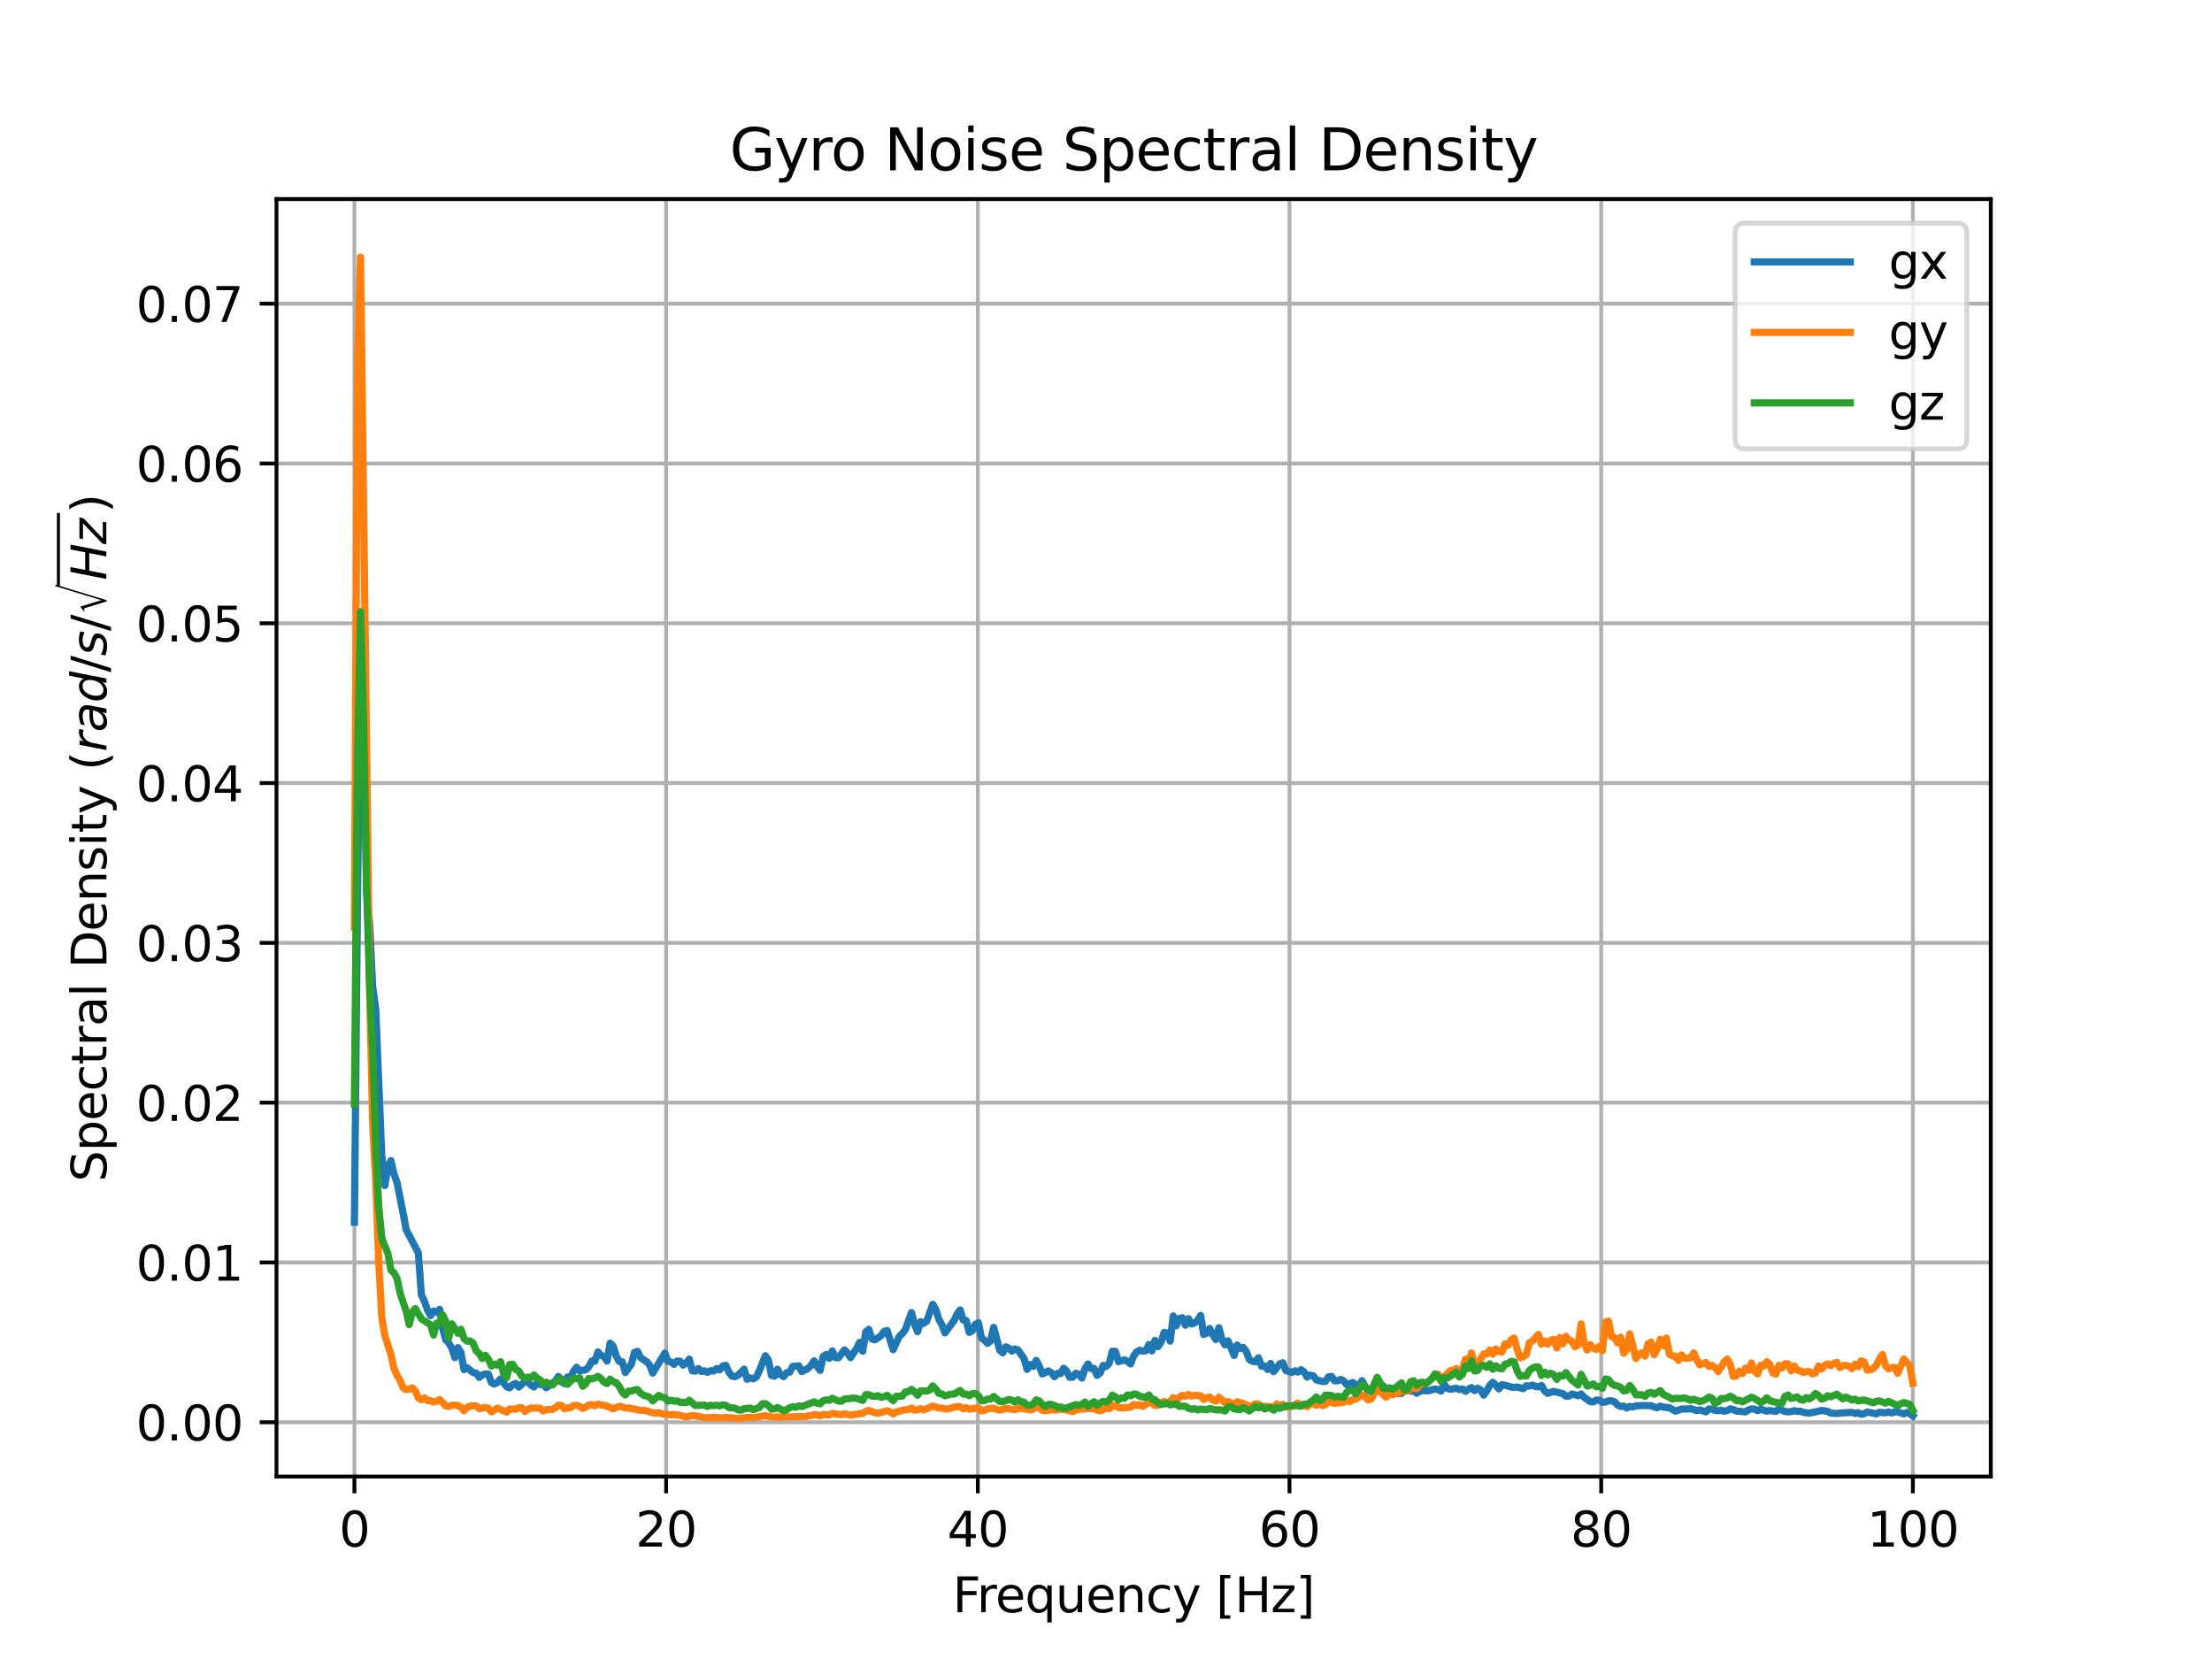 <?xml version="1.0" encoding="utf-8" standalone="no"?>
<!DOCTYPE svg PUBLIC "-//W3C//DTD SVG 1.1//EN"
  "http://www.w3.org/Graphics/SVG/1.1/DTD/svg11.dtd">
<svg xmlns:xlink="http://www.w3.org/1999/xlink" width="460.8pt" height="345.6pt" viewBox="0 0 460.8 345.6" xmlns="http://www.w3.org/2000/svg" version="1.1">
 <defs>
  <style type="text/css">*{stroke-linejoin: round; stroke-linecap: butt}</style>
 </defs>
 <g id="figure_1">
  <g id="patch_1">
   <path d="M 0 345.6 
L 460.8 345.6 
L 460.8 0 
L 0 0 
z
" style="fill: #ffffff"/>
  </g>
  <g id="axes_1">
   <g id="patch_2">
    <path d="M 57.6 307.584 
L 414.72 307.584 
L 414.72 41.472 
L 57.6 41.472 
z
" style="fill: #ffffff"/>
   </g>
   <g id="matplotlib.axis_1">
    <g id="xtick_1">
     <g id="line2d_1">
      <path d="M 73.833 307.584 
L 73.833 41.472 
" clip-path="url(#p8d19e056aa)" style="fill: none; stroke: #b0b0b0; stroke-width: 0.8; stroke-linecap: square"/>
     </g>
     <g id="line2d_2">
      <defs>
       <path id="mdc029cf7cd" d="M 0 0 
L 0 3.5 
" style="stroke: #000000; stroke-width: 0.8"/>
      </defs>
      <g>
       <use xlink:href="#mdc029cf7cd" x="73.833" y="307.584" style="stroke: #000000; stroke-width: 0.8"/>
      </g>
     </g>
     <g id="text_1">
      <!-- 0 -->
      <g transform="translate(70.651 322.182) scale(0.1 -0.1)">
       <defs>
        <path id="DejaVuSans-30" d="M 2034 4250 
Q 1547 4250 1301 3770 
Q 1056 3291 1056 2328 
Q 1056 1369 1301 889 
Q 1547 409 2034 409 
Q 2525 409 2770 889 
Q 3016 1369 3016 2328 
Q 3016 3291 2770 3770 
Q 2525 4250 2034 4250 
z
M 2034 4750 
Q 2819 4750 3233 4129 
Q 3647 3509 3647 2328 
Q 3647 1150 3233 529 
Q 2819 -91 2034 -91 
Q 1250 -91 836 529 
Q 422 1150 422 2328 
Q 422 3509 836 4129 
Q 1250 4750 2034 4750 
z
" transform="scale(0.016)"/>
       </defs>
       <use xlink:href="#DejaVuSans-30"/>
      </g>
     </g>
    </g>
    <g id="xtick_2">
     <g id="line2d_3">
      <path d="M 138.764 307.584 
L 138.764 41.472 
" clip-path="url(#p8d19e056aa)" style="fill: none; stroke: #b0b0b0; stroke-width: 0.8; stroke-linecap: square"/>
     </g>
     <g id="line2d_4">
      <g>
       <use xlink:href="#mdc029cf7cd" x="138.764" y="307.584" style="stroke: #000000; stroke-width: 0.8"/>
      </g>
     </g>
     <g id="text_2">
      <!-- 20 -->
      <g transform="translate(132.401 322.182) scale(0.1 -0.1)">
       <defs>
        <path id="DejaVuSans-32" d="M 1228 531 
L 3431 531 
L 3431 0 
L 469 0 
L 469 531 
Q 828 903 1448 1529 
Q 2069 2156 2228 2338 
Q 2531 2678 2651 2914 
Q 2772 3150 2772 3378 
Q 2772 3750 2511 3984 
Q 2250 4219 1831 4219 
Q 1534 4219 1204 4116 
Q 875 4013 500 3803 
L 500 4441 
Q 881 4594 1212 4672 
Q 1544 4750 1819 4750 
Q 2544 4750 2975 4387 
Q 3406 4025 3406 3419 
Q 3406 3131 3298 2873 
Q 3191 2616 2906 2266 
Q 2828 2175 2409 1742 
Q 1991 1309 1228 531 
z
" transform="scale(0.016)"/>
       </defs>
       <use xlink:href="#DejaVuSans-32"/>
       <use xlink:href="#DejaVuSans-30" x="63.623"/>
      </g>
     </g>
    </g>
    <g id="xtick_3">
     <g id="line2d_5">
      <path d="M 203.695 307.584 
L 203.695 41.472 
" clip-path="url(#p8d19e056aa)" style="fill: none; stroke: #b0b0b0; stroke-width: 0.8; stroke-linecap: square"/>
     </g>
     <g id="line2d_6">
      <g>
       <use xlink:href="#mdc029cf7cd" x="203.695" y="307.584" style="stroke: #000000; stroke-width: 0.8"/>
      </g>
     </g>
     <g id="text_3">
      <!-- 40 -->
      <g transform="translate(197.332 322.182) scale(0.1 -0.1)">
       <defs>
        <path id="DejaVuSans-34" d="M 2419 4116 
L 825 1625 
L 2419 1625 
L 2419 4116 
z
M 2253 4666 
L 3047 4666 
L 3047 1625 
L 3713 1625 
L 3713 1100 
L 3047 1100 
L 3047 0 
L 2419 0 
L 2419 1100 
L 313 1100 
L 313 1709 
L 2253 4666 
z
" transform="scale(0.016)"/>
       </defs>
       <use xlink:href="#DejaVuSans-34"/>
       <use xlink:href="#DejaVuSans-30" x="63.623"/>
      </g>
     </g>
    </g>
    <g id="xtick_4">
     <g id="line2d_7">
      <path d="M 268.625 307.584 
L 268.625 41.472 
" clip-path="url(#p8d19e056aa)" style="fill: none; stroke: #b0b0b0; stroke-width: 0.8; stroke-linecap: square"/>
     </g>
     <g id="line2d_8">
      <g>
       <use xlink:href="#mdc029cf7cd" x="268.625" y="307.584" style="stroke: #000000; stroke-width: 0.8"/>
      </g>
     </g>
     <g id="text_4">
      <!-- 60 -->
      <g transform="translate(262.263 322.182) scale(0.1 -0.1)">
       <defs>
        <path id="DejaVuSans-36" d="M 2113 2584 
Q 1688 2584 1439 2293 
Q 1191 2003 1191 1497 
Q 1191 994 1439 701 
Q 1688 409 2113 409 
Q 2538 409 2786 701 
Q 3034 994 3034 1497 
Q 3034 2003 2786 2293 
Q 2538 2584 2113 2584 
z
M 3366 4563 
L 3366 3988 
Q 3128 4100 2886 4159 
Q 2644 4219 2406 4219 
Q 1781 4219 1451 3797 
Q 1122 3375 1075 2522 
Q 1259 2794 1537 2939 
Q 1816 3084 2150 3084 
Q 2853 3084 3261 2657 
Q 3669 2231 3669 1497 
Q 3669 778 3244 343 
Q 2819 -91 2113 -91 
Q 1303 -91 875 529 
Q 447 1150 447 2328 
Q 447 3434 972 4092 
Q 1497 4750 2381 4750 
Q 2619 4750 2861 4703 
Q 3103 4656 3366 4563 
z
" transform="scale(0.016)"/>
       </defs>
       <use xlink:href="#DejaVuSans-36"/>
       <use xlink:href="#DejaVuSans-30" x="63.623"/>
      </g>
     </g>
    </g>
    <g id="xtick_5">
     <g id="line2d_9">
      <path d="M 333.556 307.584 
L 333.556 41.472 
" clip-path="url(#p8d19e056aa)" style="fill: none; stroke: #b0b0b0; stroke-width: 0.8; stroke-linecap: square"/>
     </g>
     <g id="line2d_10">
      <g>
       <use xlink:href="#mdc029cf7cd" x="333.556" y="307.584" style="stroke: #000000; stroke-width: 0.8"/>
      </g>
     </g>
     <g id="text_5">
      <!-- 80 -->
      <g transform="translate(327.194 322.182) scale(0.1 -0.1)">
       <defs>
        <path id="DejaVuSans-38" d="M 2034 2216 
Q 1584 2216 1326 1975 
Q 1069 1734 1069 1313 
Q 1069 891 1326 650 
Q 1584 409 2034 409 
Q 2484 409 2743 651 
Q 3003 894 3003 1313 
Q 3003 1734 2745 1975 
Q 2488 2216 2034 2216 
z
M 1403 2484 
Q 997 2584 770 2862 
Q 544 3141 544 3541 
Q 544 4100 942 4425 
Q 1341 4750 2034 4750 
Q 2731 4750 3128 4425 
Q 3525 4100 3525 3541 
Q 3525 3141 3298 2862 
Q 3072 2584 2669 2484 
Q 3125 2378 3379 2068 
Q 3634 1759 3634 1313 
Q 3634 634 3220 271 
Q 2806 -91 2034 -91 
Q 1263 -91 848 271 
Q 434 634 434 1313 
Q 434 1759 690 2068 
Q 947 2378 1403 2484 
z
M 1172 3481 
Q 1172 3119 1398 2916 
Q 1625 2713 2034 2713 
Q 2441 2713 2670 2916 
Q 2900 3119 2900 3481 
Q 2900 3844 2670 4047 
Q 2441 4250 2034 4250 
Q 1625 4250 1398 4047 
Q 1172 3844 1172 3481 
z
" transform="scale(0.016)"/>
       </defs>
       <use xlink:href="#DejaVuSans-38"/>
       <use xlink:href="#DejaVuSans-30" x="63.623"/>
      </g>
     </g>
    </g>
    <g id="xtick_6">
     <g id="line2d_11">
      <path d="M 398.487 307.584 
L 398.487 41.472 
" clip-path="url(#p8d19e056aa)" style="fill: none; stroke: #b0b0b0; stroke-width: 0.8; stroke-linecap: square"/>
     </g>
     <g id="line2d_12">
      <g>
       <use xlink:href="#mdc029cf7cd" x="398.487" y="307.584" style="stroke: #000000; stroke-width: 0.8"/>
      </g>
     </g>
     <g id="text_6">
      <!-- 100 -->
      <g transform="translate(388.944 322.182) scale(0.1 -0.1)">
       <defs>
        <path id="DejaVuSans-31" d="M 794 531 
L 1825 531 
L 1825 4091 
L 703 3866 
L 703 4441 
L 1819 4666 
L 2450 4666 
L 2450 531 
L 3481 531 
L 3481 0 
L 794 0 
L 794 531 
z
" transform="scale(0.016)"/>
       </defs>
       <use xlink:href="#DejaVuSans-31"/>
       <use xlink:href="#DejaVuSans-30" x="63.623"/>
       <use xlink:href="#DejaVuSans-30" x="127.246"/>
      </g>
     </g>
    </g>
    <g id="text_7">
     <!-- Frequency [Hz] -->
     <g transform="translate(198.455 335.861) scale(0.1 -0.1)">
      <defs>
       <path id="DejaVuSans-46" d="M 628 4666 
L 3309 4666 
L 3309 4134 
L 1259 4134 
L 1259 2759 
L 3109 2759 
L 3109 2228 
L 1259 2228 
L 1259 0 
L 628 0 
L 628 4666 
z
" transform="scale(0.016)"/>
       <path id="DejaVuSans-72" d="M 2631 2963 
Q 2534 3019 2420 3045 
Q 2306 3072 2169 3072 
Q 1681 3072 1420 2755 
Q 1159 2438 1159 1844 
L 1159 0 
L 581 0 
L 581 3500 
L 1159 3500 
L 1159 2956 
Q 1341 3275 1631 3429 
Q 1922 3584 2338 3584 
Q 2397 3584 2469 3576 
Q 2541 3569 2628 3553 
L 2631 2963 
z
" transform="scale(0.016)"/>
       <path id="DejaVuSans-65" d="M 3597 1894 
L 3597 1613 
L 953 1613 
Q 991 1019 1311 708 
Q 1631 397 2203 397 
Q 2534 397 2845 478 
Q 3156 559 3463 722 
L 3463 178 
Q 3153 47 2828 -22 
Q 2503 -91 2169 -91 
Q 1331 -91 842 396 
Q 353 884 353 1716 
Q 353 2575 817 3079 
Q 1281 3584 2069 3584 
Q 2775 3584 3186 3129 
Q 3597 2675 3597 1894 
z
M 3022 2063 
Q 3016 2534 2758 2815 
Q 2500 3097 2075 3097 
Q 1594 3097 1305 2825 
Q 1016 2553 972 2059 
L 3022 2063 
z
" transform="scale(0.016)"/>
       <path id="DejaVuSans-71" d="M 947 1747 
Q 947 1113 1208 752 
Q 1469 391 1925 391 
Q 2381 391 2643 752 
Q 2906 1113 2906 1747 
Q 2906 2381 2643 2742 
Q 2381 3103 1925 3103 
Q 1469 3103 1208 2742 
Q 947 2381 947 1747 
z
M 2906 525 
Q 2725 213 2448 61 
Q 2172 -91 1784 -91 
Q 1150 -91 751 415 
Q 353 922 353 1747 
Q 353 2572 751 3078 
Q 1150 3584 1784 3584 
Q 2172 3584 2448 3432 
Q 2725 3281 2906 2969 
L 2906 3500 
L 3481 3500 
L 3481 -1331 
L 2906 -1331 
L 2906 525 
z
" transform="scale(0.016)"/>
       <path id="DejaVuSans-75" d="M 544 1381 
L 544 3500 
L 1119 3500 
L 1119 1403 
Q 1119 906 1312 657 
Q 1506 409 1894 409 
Q 2359 409 2629 706 
Q 2900 1003 2900 1516 
L 2900 3500 
L 3475 3500 
L 3475 0 
L 2900 0 
L 2900 538 
Q 2691 219 2414 64 
Q 2138 -91 1772 -91 
Q 1169 -91 856 284 
Q 544 659 544 1381 
z
M 1991 3584 
L 1991 3584 
z
" transform="scale(0.016)"/>
       <path id="DejaVuSans-6e" d="M 3513 2113 
L 3513 0 
L 2938 0 
L 2938 2094 
Q 2938 2591 2744 2837 
Q 2550 3084 2163 3084 
Q 1697 3084 1428 2787 
Q 1159 2491 1159 1978 
L 1159 0 
L 581 0 
L 581 3500 
L 1159 3500 
L 1159 2956 
Q 1366 3272 1645 3428 
Q 1925 3584 2291 3584 
Q 2894 3584 3203 3211 
Q 3513 2838 3513 2113 
z
" transform="scale(0.016)"/>
       <path id="DejaVuSans-63" d="M 3122 3366 
L 3122 2828 
Q 2878 2963 2633 3030 
Q 2388 3097 2138 3097 
Q 1578 3097 1268 2742 
Q 959 2388 959 1747 
Q 959 1106 1268 751 
Q 1578 397 2138 397 
Q 2388 397 2633 464 
Q 2878 531 3122 666 
L 3122 134 
Q 2881 22 2623 -34 
Q 2366 -91 2075 -91 
Q 1284 -91 818 406 
Q 353 903 353 1747 
Q 353 2603 823 3093 
Q 1294 3584 2113 3584 
Q 2378 3584 2631 3529 
Q 2884 3475 3122 3366 
z
" transform="scale(0.016)"/>
       <path id="DejaVuSans-79" d="M 2059 -325 
Q 1816 -950 1584 -1140 
Q 1353 -1331 966 -1331 
L 506 -1331 
L 506 -850 
L 844 -850 
Q 1081 -850 1212 -737 
Q 1344 -625 1503 -206 
L 1606 56 
L 191 3500 
L 800 3500 
L 1894 763 
L 2988 3500 
L 3597 3500 
L 2059 -325 
z
" transform="scale(0.016)"/>
       <path id="DejaVuSans-20" transform="scale(0.016)"/>
       <path id="DejaVuSans-5b" d="M 550 4863 
L 1875 4863 
L 1875 4416 
L 1125 4416 
L 1125 -397 
L 1875 -397 
L 1875 -844 
L 550 -844 
L 550 4863 
z
" transform="scale(0.016)"/>
       <path id="DejaVuSans-48" d="M 628 4666 
L 1259 4666 
L 1259 2753 
L 3553 2753 
L 3553 4666 
L 4184 4666 
L 4184 0 
L 3553 0 
L 3553 2222 
L 1259 2222 
L 1259 0 
L 628 0 
L 628 4666 
z
" transform="scale(0.016)"/>
       <path id="DejaVuSans-7a" d="M 353 3500 
L 3084 3500 
L 3084 2975 
L 922 459 
L 3084 459 
L 3084 0 
L 275 0 
L 275 525 
L 2438 3041 
L 353 3041 
L 353 3500 
z
" transform="scale(0.016)"/>
       <path id="DejaVuSans-5d" d="M 1947 4863 
L 1947 -844 
L 622 -844 
L 622 -397 
L 1369 -397 
L 1369 4416 
L 622 4416 
L 622 4863 
L 1947 4863 
z
" transform="scale(0.016)"/>
      </defs>
      <use xlink:href="#DejaVuSans-46"/>
      <use xlink:href="#DejaVuSans-72" x="50.27"/>
      <use xlink:href="#DejaVuSans-65" x="89.133"/>
      <use xlink:href="#DejaVuSans-71" x="150.656"/>
      <use xlink:href="#DejaVuSans-75" x="214.133"/>
      <use xlink:href="#DejaVuSans-65" x="277.512"/>
      <use xlink:href="#DejaVuSans-6e" x="339.035"/>
      <use xlink:href="#DejaVuSans-63" x="402.414"/>
      <use xlink:href="#DejaVuSans-79" x="457.395"/>
      <use xlink:href="#DejaVuSans-20" x="516.574"/>
      <use xlink:href="#DejaVuSans-5b" x="548.361"/>
      <use xlink:href="#DejaVuSans-48" x="587.375"/>
      <use xlink:href="#DejaVuSans-7a" x="662.57"/>
      <use xlink:href="#DejaVuSans-5d" x="715.061"/>
     </g>
    </g>
   </g>
   <g id="matplotlib.axis_2">
    <g id="ytick_1">
     <g id="line2d_13">
      <path d="M 57.6 296.276 
L 414.72 296.276 
" clip-path="url(#p8d19e056aa)" style="fill: none; stroke: #b0b0b0; stroke-width: 0.8; stroke-linecap: square"/>
     </g>
     <g id="line2d_14">
      <defs>
       <path id="m467f65c0c7" d="M 0 0 
L -3.5 0 
" style="stroke: #000000; stroke-width: 0.8"/>
      </defs>
      <g>
       <use xlink:href="#m467f65c0c7" x="57.6" y="296.276" style="stroke: #000000; stroke-width: 0.8"/>
      </g>
     </g>
     <g id="text_8">
      <!-- 0.00 -->
      <g transform="translate(28.334 300.076) scale(0.1 -0.1)">
       <defs>
        <path id="DejaVuSans-2e" d="M 684 794 
L 1344 794 
L 1344 0 
L 684 0 
L 684 794 
z
" transform="scale(0.016)"/>
       </defs>
       <use xlink:href="#DejaVuSans-30"/>
       <use xlink:href="#DejaVuSans-2e" x="63.623"/>
       <use xlink:href="#DejaVuSans-30" x="95.41"/>
       <use xlink:href="#DejaVuSans-30" x="159.033"/>
      </g>
     </g>
    </g>
    <g id="ytick_2">
     <g id="line2d_15">
      <path d="M 57.6 262.989 
L 414.72 262.989 
" clip-path="url(#p8d19e056aa)" style="fill: none; stroke: #b0b0b0; stroke-width: 0.8; stroke-linecap: square"/>
     </g>
     <g id="line2d_16">
      <g>
       <use xlink:href="#m467f65c0c7" x="57.6" y="262.989" style="stroke: #000000; stroke-width: 0.8"/>
      </g>
     </g>
     <g id="text_9">
      <!-- 0.01 -->
      <g transform="translate(28.334 266.788) scale(0.1 -0.1)">
       <use xlink:href="#DejaVuSans-30"/>
       <use xlink:href="#DejaVuSans-2e" x="63.623"/>
       <use xlink:href="#DejaVuSans-30" x="95.41"/>
       <use xlink:href="#DejaVuSans-31" x="159.033"/>
      </g>
     </g>
    </g>
    <g id="ytick_3">
     <g id="line2d_17">
      <path d="M 57.6 229.701 
L 414.72 229.701 
" clip-path="url(#p8d19e056aa)" style="fill: none; stroke: #b0b0b0; stroke-width: 0.8; stroke-linecap: square"/>
     </g>
     <g id="line2d_18">
      <g>
       <use xlink:href="#m467f65c0c7" x="57.6" y="229.701" style="stroke: #000000; stroke-width: 0.8"/>
      </g>
     </g>
     <g id="text_10">
      <!-- 0.02 -->
      <g transform="translate(28.334 233.501) scale(0.1 -0.1)">
       <use xlink:href="#DejaVuSans-30"/>
       <use xlink:href="#DejaVuSans-2e" x="63.623"/>
       <use xlink:href="#DejaVuSans-30" x="95.41"/>
       <use xlink:href="#DejaVuSans-32" x="159.033"/>
      </g>
     </g>
    </g>
    <g id="ytick_4">
     <g id="line2d_19">
      <path d="M 57.6 196.414 
L 414.72 196.414 
" clip-path="url(#p8d19e056aa)" style="fill: none; stroke: #b0b0b0; stroke-width: 0.8; stroke-linecap: square"/>
     </g>
     <g id="line2d_20">
      <g>
       <use xlink:href="#m467f65c0c7" x="57.6" y="196.414" style="stroke: #000000; stroke-width: 0.8"/>
      </g>
     </g>
     <g id="text_11">
      <!-- 0.03 -->
      <g transform="translate(28.334 200.213) scale(0.1 -0.1)">
       <defs>
        <path id="DejaVuSans-33" d="M 2597 2516 
Q 3050 2419 3304 2112 
Q 3559 1806 3559 1356 
Q 3559 666 3084 287 
Q 2609 -91 1734 -91 
Q 1441 -91 1130 -33 
Q 819 25 488 141 
L 488 750 
Q 750 597 1062 519 
Q 1375 441 1716 441 
Q 2309 441 2620 675 
Q 2931 909 2931 1356 
Q 2931 1769 2642 2001 
Q 2353 2234 1838 2234 
L 1294 2234 
L 1294 2753 
L 1863 2753 
Q 2328 2753 2575 2939 
Q 2822 3125 2822 3475 
Q 2822 3834 2567 4026 
Q 2313 4219 1838 4219 
Q 1578 4219 1281 4162 
Q 984 4106 628 3988 
L 628 4550 
Q 988 4650 1302 4700 
Q 1616 4750 1894 4750 
Q 2613 4750 3031 4423 
Q 3450 4097 3450 3541 
Q 3450 3153 3228 2886 
Q 3006 2619 2597 2516 
z
" transform="scale(0.016)"/>
       </defs>
       <use xlink:href="#DejaVuSans-30"/>
       <use xlink:href="#DejaVuSans-2e" x="63.623"/>
       <use xlink:href="#DejaVuSans-30" x="95.41"/>
       <use xlink:href="#DejaVuSans-33" x="159.033"/>
      </g>
     </g>
    </g>
    <g id="ytick_5">
     <g id="line2d_21">
      <path d="M 57.6 163.126 
L 414.72 163.126 
" clip-path="url(#p8d19e056aa)" style="fill: none; stroke: #b0b0b0; stroke-width: 0.8; stroke-linecap: square"/>
     </g>
     <g id="line2d_22">
      <g>
       <use xlink:href="#m467f65c0c7" x="57.6" y="163.126" style="stroke: #000000; stroke-width: 0.8"/>
      </g>
     </g>
     <g id="text_12">
      <!-- 0.04 -->
      <g transform="translate(28.334 166.926) scale(0.1 -0.1)">
       <use xlink:href="#DejaVuSans-30"/>
       <use xlink:href="#DejaVuSans-2e" x="63.623"/>
       <use xlink:href="#DejaVuSans-30" x="95.41"/>
       <use xlink:href="#DejaVuSans-34" x="159.033"/>
      </g>
     </g>
    </g>
    <g id="ytick_6">
     <g id="line2d_23">
      <path d="M 57.6 129.839 
L 414.72 129.839 
" clip-path="url(#p8d19e056aa)" style="fill: none; stroke: #b0b0b0; stroke-width: 0.8; stroke-linecap: square"/>
     </g>
     <g id="line2d_24">
      <g>
       <use xlink:href="#m467f65c0c7" x="57.6" y="129.839" style="stroke: #000000; stroke-width: 0.8"/>
      </g>
     </g>
     <g id="text_13">
      <!-- 0.05 -->
      <g transform="translate(28.334 133.638) scale(0.1 -0.1)">
       <defs>
        <path id="DejaVuSans-35" d="M 691 4666 
L 3169 4666 
L 3169 4134 
L 1269 4134 
L 1269 2991 
Q 1406 3038 1543 3061 
Q 1681 3084 1819 3084 
Q 2600 3084 3056 2656 
Q 3513 2228 3513 1497 
Q 3513 744 3044 326 
Q 2575 -91 1722 -91 
Q 1428 -91 1123 -41 
Q 819 9 494 109 
L 494 744 
Q 775 591 1075 516 
Q 1375 441 1709 441 
Q 2250 441 2565 725 
Q 2881 1009 2881 1497 
Q 2881 1984 2565 2268 
Q 2250 2553 1709 2553 
Q 1456 2553 1204 2497 
Q 953 2441 691 2322 
L 691 4666 
z
" transform="scale(0.016)"/>
       </defs>
       <use xlink:href="#DejaVuSans-30"/>
       <use xlink:href="#DejaVuSans-2e" x="63.623"/>
       <use xlink:href="#DejaVuSans-30" x="95.41"/>
       <use xlink:href="#DejaVuSans-35" x="159.033"/>
      </g>
     </g>
    </g>
    <g id="ytick_7">
     <g id="line2d_25">
      <path d="M 57.6 96.551 
L 414.72 96.551 
" clip-path="url(#p8d19e056aa)" style="fill: none; stroke: #b0b0b0; stroke-width: 0.8; stroke-linecap: square"/>
     </g>
     <g id="line2d_26">
      <g>
       <use xlink:href="#m467f65c0c7" x="57.6" y="96.551" style="stroke: #000000; stroke-width: 0.8"/>
      </g>
     </g>
     <g id="text_14">
      <!-- 0.06 -->
      <g transform="translate(28.334 100.35) scale(0.1 -0.1)">
       <use xlink:href="#DejaVuSans-30"/>
       <use xlink:href="#DejaVuSans-2e" x="63.623"/>
       <use xlink:href="#DejaVuSans-30" x="95.41"/>
       <use xlink:href="#DejaVuSans-36" x="159.033"/>
      </g>
     </g>
    </g>
    <g id="ytick_8">
     <g id="line2d_27">
      <path d="M 57.6 63.264 
L 414.72 63.264 
" clip-path="url(#p8d19e056aa)" style="fill: none; stroke: #b0b0b0; stroke-width: 0.8; stroke-linecap: square"/>
     </g>
     <g id="line2d_28">
      <g>
       <use xlink:href="#m467f65c0c7" x="57.6" y="63.264" style="stroke: #000000; stroke-width: 0.8"/>
      </g>
     </g>
     <g id="text_15">
      <!-- 0.07 -->
      <g transform="translate(28.334 67.063) scale(0.1 -0.1)">
       <defs>
        <path id="DejaVuSans-37" d="M 525 4666 
L 3525 4666 
L 3525 4397 
L 1831 0 
L 1172 0 
L 2766 4134 
L 525 4134 
L 525 4666 
z
" transform="scale(0.016)"/>
       </defs>
       <use xlink:href="#DejaVuSans-30"/>
       <use xlink:href="#DejaVuSans-2e" x="63.623"/>
       <use xlink:href="#DejaVuSans-30" x="95.41"/>
       <use xlink:href="#DejaVuSans-37" x="159.033"/>
      </g>
     </g>
    </g>
    <g id="text_16">
     <!-- Spectral Density ($rad/s  / \sqrt{Hz}$) -->
     <g transform="translate(22.234 246.178) rotate(-90) scale(0.1 -0.1)">
      <defs>
       <path id="DejaVuSans-53" d="M 3425 4513 
L 3425 3897 
Q 3066 4069 2747 4153 
Q 2428 4238 2131 4238 
Q 1616 4238 1336 4038 
Q 1056 3838 1056 3469 
Q 1056 3159 1242 3001 
Q 1428 2844 1947 2747 
L 2328 2669 
Q 3034 2534 3370 2195 
Q 3706 1856 3706 1288 
Q 3706 609 3251 259 
Q 2797 -91 1919 -91 
Q 1588 -91 1214 -16 
Q 841 59 441 206 
L 441 856 
Q 825 641 1194 531 
Q 1563 422 1919 422 
Q 2459 422 2753 634 
Q 3047 847 3047 1241 
Q 3047 1584 2836 1778 
Q 2625 1972 2144 2069 
L 1759 2144 
Q 1053 2284 737 2584 
Q 422 2884 422 3419 
Q 422 4038 858 4394 
Q 1294 4750 2059 4750 
Q 2388 4750 2728 4690 
Q 3069 4631 3425 4513 
z
" transform="scale(0.016)"/>
       <path id="DejaVuSans-70" d="M 1159 525 
L 1159 -1331 
L 581 -1331 
L 581 3500 
L 1159 3500 
L 1159 2969 
Q 1341 3281 1617 3432 
Q 1894 3584 2278 3584 
Q 2916 3584 3314 3078 
Q 3713 2572 3713 1747 
Q 3713 922 3314 415 
Q 2916 -91 2278 -91 
Q 1894 -91 1617 61 
Q 1341 213 1159 525 
z
M 3116 1747 
Q 3116 2381 2855 2742 
Q 2594 3103 2138 3103 
Q 1681 3103 1420 2742 
Q 1159 2381 1159 1747 
Q 1159 1113 1420 752 
Q 1681 391 2138 391 
Q 2594 391 2855 752 
Q 3116 1113 3116 1747 
z
" transform="scale(0.016)"/>
       <path id="DejaVuSans-74" d="M 1172 4494 
L 1172 3500 
L 2356 3500 
L 2356 3053 
L 1172 3053 
L 1172 1153 
Q 1172 725 1289 603 
Q 1406 481 1766 481 
L 2356 481 
L 2356 0 
L 1766 0 
Q 1100 0 847 248 
Q 594 497 594 1153 
L 594 3053 
L 172 3053 
L 172 3500 
L 594 3500 
L 594 4494 
L 1172 4494 
z
" transform="scale(0.016)"/>
       <path id="DejaVuSans-61" d="M 2194 1759 
Q 1497 1759 1228 1600 
Q 959 1441 959 1056 
Q 959 750 1161 570 
Q 1363 391 1709 391 
Q 2188 391 2477 730 
Q 2766 1069 2766 1631 
L 2766 1759 
L 2194 1759 
z
M 3341 1997 
L 3341 0 
L 2766 0 
L 2766 531 
Q 2569 213 2275 61 
Q 1981 -91 1556 -91 
Q 1019 -91 701 211 
Q 384 513 384 1019 
Q 384 1609 779 1909 
Q 1175 2209 1959 2209 
L 2766 2209 
L 2766 2266 
Q 2766 2663 2505 2880 
Q 2244 3097 1772 3097 
Q 1472 3097 1187 3025 
Q 903 2953 641 2809 
L 641 3341 
Q 956 3463 1253 3523 
Q 1550 3584 1831 3584 
Q 2591 3584 2966 3190 
Q 3341 2797 3341 1997 
z
" transform="scale(0.016)"/>
       <path id="DejaVuSans-6c" d="M 603 4863 
L 1178 4863 
L 1178 0 
L 603 0 
L 603 4863 
z
" transform="scale(0.016)"/>
       <path id="DejaVuSans-44" d="M 1259 4147 
L 1259 519 
L 2022 519 
Q 2988 519 3436 956 
Q 3884 1394 3884 2338 
Q 3884 3275 3436 3711 
Q 2988 4147 2022 4147 
L 1259 4147 
z
M 628 4666 
L 1925 4666 
Q 3281 4666 3915 4102 
Q 4550 3538 4550 2338 
Q 4550 1131 3912 565 
Q 3275 0 1925 0 
L 628 0 
L 628 4666 
z
" transform="scale(0.016)"/>
       <path id="DejaVuSans-73" d="M 2834 3397 
L 2834 2853 
Q 2591 2978 2328 3040 
Q 2066 3103 1784 3103 
Q 1356 3103 1142 2972 
Q 928 2841 928 2578 
Q 928 2378 1081 2264 
Q 1234 2150 1697 2047 
L 1894 2003 
Q 2506 1872 2764 1633 
Q 3022 1394 3022 966 
Q 3022 478 2636 193 
Q 2250 -91 1575 -91 
Q 1294 -91 989 -36 
Q 684 19 347 128 
L 347 722 
Q 666 556 975 473 
Q 1284 391 1588 391 
Q 1994 391 2212 530 
Q 2431 669 2431 922 
Q 2431 1156 2273 1281 
Q 2116 1406 1581 1522 
L 1381 1569 
Q 847 1681 609 1914 
Q 372 2147 372 2553 
Q 372 3047 722 3315 
Q 1072 3584 1716 3584 
Q 2034 3584 2315 3537 
Q 2597 3491 2834 3397 
z
" transform="scale(0.016)"/>
       <path id="DejaVuSans-69" d="M 603 3500 
L 1178 3500 
L 1178 0 
L 603 0 
L 603 3500 
z
M 603 4863 
L 1178 4863 
L 1178 4134 
L 603 4134 
L 603 4863 
z
" transform="scale(0.016)"/>
       <path id="DejaVuSans-28" d="M 1984 4856 
Q 1566 4138 1362 3434 
Q 1159 2731 1159 2009 
Q 1159 1288 1364 580 
Q 1569 -128 1984 -844 
L 1484 -844 
Q 1016 -109 783 600 
Q 550 1309 550 2009 
Q 550 2706 781 3412 
Q 1013 4119 1484 4856 
L 1984 4856 
z
" transform="scale(0.016)"/>
       <path id="DejaVuSans-Oblique-72" d="M 2853 2969 
Q 2766 3016 2653 3041 
Q 2541 3066 2413 3066 
Q 1953 3066 1609 2717 
Q 1266 2369 1153 1784 
L 800 0 
L 225 0 
L 909 3500 
L 1484 3500 
L 1375 2956 
Q 1603 3259 1920 3421 
Q 2238 3584 2597 3584 
Q 2691 3584 2781 3573 
Q 2872 3563 2963 3538 
L 2853 2969 
z
" transform="scale(0.016)"/>
       <path id="DejaVuSans-Oblique-61" d="M 3438 1997 
L 3047 0 
L 2472 0 
L 2578 531 
Q 2325 219 2001 64 
Q 1678 -91 1281 -91 
Q 834 -91 548 182 
Q 263 456 263 884 
Q 263 1497 752 1853 
Q 1241 2209 2100 2209 
L 2900 2209 
L 2931 2363 
Q 2938 2388 2941 2417 
Q 2944 2447 2944 2509 
Q 2944 2788 2717 2942 
Q 2491 3097 2081 3097 
Q 1800 3097 1504 3025 
Q 1209 2953 897 2809 
L 997 3341 
Q 1322 3463 1633 3523 
Q 1944 3584 2234 3584 
Q 2853 3584 3176 3315 
Q 3500 3047 3500 2534 
Q 3500 2431 3484 2292 
Q 3469 2153 3438 1997 
z
M 2816 1759 
L 2241 1759 
Q 1534 1759 1195 1570 
Q 856 1381 856 984 
Q 856 709 1029 553 
Q 1203 397 1509 397 
Q 1978 397 2328 733 
Q 2678 1069 2791 1631 
L 2816 1759 
z
" transform="scale(0.016)"/>
       <path id="DejaVuSans-Oblique-64" d="M 2675 525 
Q 2444 222 2128 65 
Q 1813 -91 1428 -91 
Q 903 -91 598 267 
Q 294 625 294 1247 
Q 294 1766 478 2236 
Q 663 2706 1013 3078 
Q 1244 3325 1534 3454 
Q 1825 3584 2144 3584 
Q 2481 3584 2739 3421 
Q 2997 3259 3138 2956 
L 3513 4863 
L 4091 4863 
L 3144 0 
L 2566 0 
L 2675 525 
z
M 891 1350 
Q 891 897 1095 644 
Q 1300 391 1663 391 
Q 1931 391 2161 520 
Q 2391 650 2566 903 
Q 2750 1166 2856 1509 
Q 2963 1853 2963 2188 
Q 2963 2622 2758 2865 
Q 2553 3109 2194 3109 
Q 1922 3109 1687 2981 
Q 1453 2853 1288 2613 
Q 1106 2353 998 2009 
Q 891 1666 891 1350 
z
" transform="scale(0.016)"/>
       <path id="DejaVuSans-2f" d="M 1625 4666 
L 2156 4666 
L 531 -594 
L 0 -594 
L 1625 4666 
z
" transform="scale(0.016)"/>
       <path id="DejaVuSans-Oblique-73" d="M 3200 3397 
L 3091 2853 
Q 2863 2978 2609 3040 
Q 2356 3103 2088 3103 
Q 1634 3103 1373 2948 
Q 1113 2794 1113 2528 
Q 1113 2219 1719 2053 
Q 1766 2041 1788 2034 
L 1972 1978 
Q 2547 1819 2739 1644 
Q 2931 1469 2931 1166 
Q 2931 609 2489 259 
Q 2047 -91 1331 -91 
Q 1053 -91 747 -37 
Q 441 16 72 128 
L 184 722 
Q 500 559 806 475 
Q 1113 391 1394 391 
Q 1816 391 2080 572 
Q 2344 753 2344 1031 
Q 2344 1331 1650 1516 
L 1591 1531 
L 1394 1581 
Q 956 1697 753 1886 
Q 550 2075 550 2369 
Q 550 2928 970 3256 
Q 1391 3584 2113 3584 
Q 2397 3584 2667 3537 
Q 2938 3491 3200 3397 
z
" transform="scale(0.016)"/>
       <path id="STIXSizeOneSym-Regular-221a" d="M 6970 9933 
L 3373 -1888 
L 3104 -1888 
L 1626 2918 
Q 1555 3149 1465 3251 
Q 1376 3354 1229 3354 
Q 1011 3354 794 3181 
L 717 3309 
L 1766 4115 
L 1926 4115 
L 3379 -602 
L 3405 -602 
L 6605 9933 
L 6970 9933 
z
" transform="scale(0.016)"/>
       <path id="DejaVuSans-Oblique-48" d="M 1081 4666 
L 1716 4666 
L 1344 2753 
L 3634 2753 
L 4006 4666 
L 4641 4666 
L 3731 0 
L 3097 0 
L 3531 2222 
L 1241 2222 
L 806 0 
L 172 0 
L 1081 4666 
z
" transform="scale(0.016)"/>
       <path id="DejaVuSans-Oblique-7a" d="M 744 3500 
L 3475 3500 
L 3372 2975 
L 738 459 
L 2913 459 
L 2822 0 
L -19 0 
L 84 525 
L 2719 3041 
L 653 3041 
L 744 3500 
z
" transform="scale(0.016)"/>
       <path id="DejaVuSans-29" d="M 513 4856 
L 1013 4856 
Q 1481 4119 1714 3412 
Q 1947 2706 1947 2009 
Q 1947 1309 1714 600 
Q 1481 -109 1013 -844 
L 513 -844 
Q 928 -128 1133 580 
Q 1338 1288 1338 2009 
Q 1338 2731 1133 3434 
Q 928 4138 513 4856 
z
" transform="scale(0.016)"/>
      </defs>
      <use xlink:href="#DejaVuSans-53" transform="translate(0 0.578)"/>
      <use xlink:href="#DejaVuSans-70" transform="translate(63.477 0.578)"/>
      <use xlink:href="#DejaVuSans-65" transform="translate(126.953 0.578)"/>
      <use xlink:href="#DejaVuSans-63" transform="translate(188.477 0.578)"/>
      <use xlink:href="#DejaVuSans-74" transform="translate(243.457 0.578)"/>
      <use xlink:href="#DejaVuSans-72" transform="translate(282.666 0.578)"/>
      <use xlink:href="#DejaVuSans-61" transform="translate(323.779 0.578)"/>
      <use xlink:href="#DejaVuSans-6c" transform="translate(385.059 0.578)"/>
      <use xlink:href="#DejaVuSans-20" transform="translate(412.842 0.578)"/>
      <use xlink:href="#DejaVuSans-44" transform="translate(444.629 0.578)"/>
      <use xlink:href="#DejaVuSans-65" transform="translate(521.631 0.578)"/>
      <use xlink:href="#DejaVuSans-6e" transform="translate(583.154 0.578)"/>
      <use xlink:href="#DejaVuSans-73" transform="translate(646.533 0.578)"/>
      <use xlink:href="#DejaVuSans-69" transform="translate(698.633 0.578)"/>
      <use xlink:href="#DejaVuSans-74" transform="translate(726.416 0.578)"/>
      <use xlink:href="#DejaVuSans-79" transform="translate(765.625 0.578)"/>
      <use xlink:href="#DejaVuSans-20" transform="translate(824.805 0.578)"/>
      <use xlink:href="#DejaVuSans-28" transform="translate(856.592 0.578)"/>
      <use xlink:href="#DejaVuSans-Oblique-72" transform="translate(895.605 0.578)"/>
      <use xlink:href="#DejaVuSans-Oblique-61" transform="translate(936.719 0.578)"/>
      <use xlink:href="#DejaVuSans-Oblique-64" transform="translate(997.998 0.578)"/>
      <use xlink:href="#DejaVuSans-2f" transform="translate(1061.475 0.578)"/>
      <use xlink:href="#DejaVuSans-Oblique-73" transform="translate(1095.166 0.578)"/>
      <use xlink:href="#DejaVuSans-2f" transform="translate(1147.266 0.578)"/>
      <use xlink:href="#STIXSizeOneSym-Regular-221a" transform="translate(1180.957 17.094) scale(0.564)"/>
      <use xlink:href="#DejaVuSans-Oblique-48" transform="translate(1253.045 0.844)"/>
      <use xlink:href="#DejaVuSans-Oblique-7a" transform="translate(1328.241 0.844)"/>
      <use xlink:href="#DejaVuSans-29" transform="translate(1393.231 0.578)"/>
      <path d="M 1240.545 97.5 
L 1240.545 103.75 
L 1393.231 103.75 
L 1393.231 97.5 
L 1240.545 97.5 
z
"/>
     </g>
    </g>
   </g>
   <g id="line2d_29">
    <path d="M 73.833 254.606 
L 74.467 187.761 
L 75.101 136.323 
L 75.735 145.693 
L 76.369 185.892 
L 77.003 192.53 
L 77.637 205.575 
L 78.271 210.175 
L 79.54 240.93 
L 80.174 246.969 
L 80.808 242.908 
L 81.442 241.781 
L 82.076 244.596 
L 82.71 246.356 
L 83.978 252.725 
L 84.612 256.164 
L 87.149 261.011 
L 87.783 269.755 
L 88.417 271.102 
L 89.051 272.881 
L 89.685 274.074 
L 90.319 273.117 
L 90.953 273.371 
L 91.587 272.763 
L 92.221 276.74 
L 92.855 279.118 
L 93.49 279.755 
L 94.124 280.853 
L 94.758 282.824 
L 95.392 280.739 
L 96.026 281.749 
L 96.66 285.319 
L 97.294 284.906 
L 98.562 285.948 
L 99.196 286.022 
L 99.83 286.94 
L 100.465 286.4 
L 101.099 286.225 
L 101.733 286.227 
L 102.367 288.019 
L 103.001 288.322 
L 103.635 287.953 
L 104.269 287.249 
L 105.537 288.869 
L 106.171 289.114 
L 106.805 288.444 
L 107.44 288.195 
L 108.074 288.955 
L 109.342 287.792 
L 109.976 287.89 
L 110.61 288.575 
L 111.244 288.935 
L 111.878 288.106 
L 112.512 288.433 
L 113.146 288.396 
L 113.78 289.091 
L 115.683 287.686 
L 116.317 286.742 
L 116.951 287.839 
L 117.585 288.245 
L 118.219 286.865 
L 118.853 286.936 
L 119.487 285.647 
L 120.121 284.829 
L 120.755 285.569 
L 122.024 285.351 
L 122.658 284.724 
L 123.292 283.517 
L 123.926 283.566 
L 124.56 281.641 
L 125.194 282.338 
L 125.828 282.616 
L 126.462 283.527 
L 127.096 279.815 
L 127.73 280.408 
L 128.365 282.498 
L 128.999 283.622 
L 129.633 283.69 
L 130.267 285.927 
L 131.535 284.171 
L 132.169 281.745 
L 132.803 281.51 
L 133.437 282.828 
L 134.705 283.672 
L 135.34 284.367 
L 135.974 286.03 
L 138.51 281.877 
L 139.144 283.565 
L 139.778 283.745 
L 140.412 284.212 
L 141.046 283.522 
L 141.68 283.573 
L 142.315 284.379 
L 142.949 283.943 
L 143.583 283.134 
L 144.217 285.557 
L 144.851 285.637 
L 145.485 285.085 
L 146.119 285.706 
L 146.753 285.564 
L 147.387 285.888 
L 148.021 285.54 
L 148.655 285.616 
L 149.29 285.089 
L 149.924 285.371 
L 150.558 284.56 
L 151.192 284.422 
L 151.826 285.835 
L 152.46 286.661 
L 153.094 286.784 
L 153.728 286.514 
L 154.996 285.227 
L 155.63 287.329 
L 156.265 287.049 
L 156.899 287.234 
L 157.533 286.891 
L 158.167 285.605 
L 159.435 282.424 
L 160.069 283.343 
L 160.703 286.521 
L 161.337 286.681 
L 161.971 285.243 
L 162.605 286.377 
L 163.24 286.765 
L 163.874 285.967 
L 164.508 285.835 
L 165.142 284.646 
L 166.41 284.535 
L 167.044 285.728 
L 168.312 285.074 
L 168.946 284.477 
L 169.58 283.495 
L 170.215 284.63 
L 170.849 285.476 
L 171.483 282.597 
L 172.117 282.146 
L 172.751 282.971 
L 173.385 281.425 
L 174.019 282.792 
L 174.653 282.857 
L 175.921 281.202 
L 176.555 281.85 
L 177.19 282.826 
L 178.458 280.872 
L 179.092 279.632 
L 179.726 281.485 
L 180.36 277.456 
L 180.994 276.927 
L 181.628 278.925 
L 182.262 279.115 
L 183.53 278.256 
L 184.165 277.372 
L 184.799 277.164 
L 186.067 281.159 
L 187.335 278.377 
L 187.969 277.803 
L 188.603 276.976 
L 189.871 273.43 
L 190.505 275.786 
L 191.14 277.418 
L 191.774 275.339 
L 192.408 275.685 
L 193.042 275.237 
L 194.31 271.726 
L 194.944 272.761 
L 195.578 274.866 
L 196.212 275.952 
L 196.846 277.669 
L 198.749 275.086 
L 199.383 273.738 
L 200.017 272.897 
L 200.651 274.972 
L 201.285 275.101 
L 201.919 277.565 
L 202.553 277.216 
L 203.187 275.869 
L 203.821 275.552 
L 204.455 278.737 
L 205.09 279.203 
L 205.724 279.84 
L 206.358 279.328 
L 206.992 276.519 
L 208.26 281.262 
L 208.894 281.815 
L 209.528 280.568 
L 210.162 280.874 
L 210.796 281.464 
L 211.43 281.002 
L 212.065 281.227 
L 213.333 283.04 
L 213.967 285.264 
L 214.601 284.247 
L 215.235 284.654 
L 215.869 283.401 
L 216.503 284.61 
L 217.137 286.217 
L 218.405 285.595 
L 219.04 285.991 
L 219.674 286.792 
L 220.308 286.1 
L 220.942 286.152 
L 221.576 285.017 
L 222.21 285.615 
L 222.844 286.93 
L 223.478 286.884 
L 224.112 286.079 
L 224.746 286.296 
L 225.38 287.085 
L 226.015 285.105 
L 226.649 284.144 
L 227.283 285.098 
L 227.917 285.078 
L 228.551 286.525 
L 229.185 286.01 
L 229.819 284.434 
L 230.453 284.661 
L 231.087 283.957 
L 231.721 281.477 
L 232.355 281.509 
L 232.99 283.669 
L 234.258 283.274 
L 234.892 283.624 
L 235.526 284.127 
L 236.16 282.476 
L 236.794 281.599 
L 237.428 281.283 
L 238.062 281.473 
L 238.696 281.393 
L 239.33 280.071 
L 239.965 281.42 
L 240.599 279.232 
L 241.233 280.539 
L 241.867 279.616 
L 242.501 277.582 
L 243.135 277.669 
L 243.769 279.388 
L 244.403 274.127 
L 245.037 276.172 
L 245.671 274.688 
L 246.305 274.495 
L 246.94 276.063 
L 247.574 274.709 
L 248.208 275.808 
L 248.842 275.603 
L 249.476 275.087 
L 250.11 274.022 
L 250.744 278.006 
L 251.378 277.726 
L 252.012 276.748 
L 252.646 278.077 
L 253.28 279.038 
L 253.915 276.595 
L 254.549 279.018 
L 255.183 280.167 
L 255.817 279.315 
L 257.085 282.366 
L 257.719 280.197 
L 258.353 280.893 
L 258.987 280.705 
L 259.621 281.537 
L 260.255 283.222 
L 260.89 283.57 
L 261.524 283.681 
L 262.158 282.845 
L 262.792 284.599 
L 263.426 284.54 
L 264.06 285.295 
L 264.694 284.02 
L 265.328 285.748 
L 266.596 284.113 
L 267.23 283.891 
L 267.865 285.505 
L 269.133 285.913 
L 269.767 285.564 
L 270.401 285.826 
L 271.035 285.336 
L 271.669 285.803 
L 272.303 286.887 
L 272.937 286.456 
L 273.571 286.602 
L 274.205 287.441 
L 275.474 287.794 
L 276.108 287.77 
L 276.742 286.827 
L 277.376 286.72 
L 278.01 287.64 
L 278.644 287.639 
L 279.278 287.361 
L 279.912 287.666 
L 280.546 288.457 
L 281.815 287.997 
L 282.449 288.502 
L 283.083 288.683 
L 283.717 287.62 
L 284.985 289.817 
L 285.619 289.395 
L 286.253 289.402 
L 286.887 289.912 
L 287.521 289.435 
L 288.155 288.709 
L 288.79 289.684 
L 289.424 289.213 
L 290.058 289.273 
L 291.326 290.352 
L 291.96 290.27 
L 292.594 289.634 
L 293.228 289.657 
L 293.862 289.808 
L 294.496 289.703 
L 295.13 290.235 
L 295.765 289.831 
L 296.399 289.712 
L 297.667 289.728 
L 298.301 289.483 
L 298.935 289.37 
L 299.569 289.466 
L 300.203 289.794 
L 300.837 288.356 
L 301.471 289.221 
L 302.105 289.414 
L 303.374 289.188 
L 304.008 289.471 
L 304.642 289.354 
L 305.276 289.843 
L 305.91 289.374 
L 306.544 289.065 
L 307.178 289.695 
L 307.812 289.185 
L 308.446 289.556 
L 309.08 290.632 
L 309.715 289.768 
L 310.349 288.606 
L 310.983 287.956 
L 311.617 288.533 
L 312.251 289.336 
L 312.885 288.462 
L 313.519 288.56 
L 314.787 288.953 
L 315.421 289.031 
L 316.055 288.943 
L 317.324 289.293 
L 317.958 288.678 
L 318.592 288.747 
L 319.226 288.531 
L 319.86 288.851 
L 320.494 288.873 
L 321.128 288.624 
L 321.762 289.726 
L 322.396 290.264 
L 323.665 289.852 
L 325.567 290.32 
L 326.201 290.842 
L 326.835 290.831 
L 327.469 290.397 
L 328.737 290.749 
L 329.371 290.387 
L 330.005 291.082 
L 331.274 291.976 
L 331.908 292.044 
L 332.542 291.655 
L 333.176 291.691 
L 333.81 292.141 
L 334.444 292.059 
L 335.078 291.818 
L 335.712 291.816 
L 336.346 292.011 
L 336.98 292.698 
L 337.615 292.987 
L 338.249 292.916 
L 338.883 293.319 
L 339.517 292.974 
L 340.151 293.095 
L 340.785 292.856 
L 342.687 292.792 
L 343.955 292.848 
L 344.59 293.11 
L 345.224 293.252 
L 345.858 292.918 
L 346.492 293.134 
L 347.76 293.254 
L 349.028 293.971 
L 350.296 293.515 
L 351.565 293.531 
L 352.199 293.438 
L 353.467 293.853 
L 354.101 293.7 
L 355.369 294.117 
L 356.003 293.501 
L 356.637 293.548 
L 357.271 293.796 
L 357.905 293.882 
L 358.54 293.776 
L 359.174 293.974 
L 359.808 293.853 
L 360.442 293.491 
L 361.076 293.62 
L 361.71 293.949 
L 362.978 294.06 
L 363.612 294.113 
L 364.246 293.714 
L 364.88 293.491 
L 365.515 293.539 
L 366.149 293.876 
L 366.783 293.539 
L 368.051 293.967 
L 368.685 293.839 
L 369.953 294.035 
L 370.587 293.468 
L 371.855 294.043 
L 372.49 294.118 
L 373.124 294.062 
L 373.758 293.866 
L 374.392 294.022 
L 375.026 293.984 
L 375.66 294.209 
L 376.928 294.395 
L 379.465 293.823 
L 380.733 294.019 
L 381.367 294.371 
L 382.635 294.452 
L 383.903 294.33 
L 385.805 294.23 
L 386.44 294.446 
L 387.074 294.282 
L 387.708 294.621 
L 388.342 294.507 
L 388.976 294.136 
L 390.878 294.533 
L 391.512 294.209 
L 392.78 294.321 
L 393.415 294.141 
L 394.049 294.352 
L 394.683 294.107 
L 395.317 294.112 
L 396.585 294.526 
L 397.219 294.24 
L 397.853 294.493 
L 398.487 294.959 
L 398.487 294.959 
" clip-path="url(#p8d19e056aa)" style="fill: none; stroke: #1f77b4; stroke-width: 1.5; stroke-linecap: square"/>
   </g>
   <g id="line2d_30">
    <path d="M 73.833 193.146 
L 74.467 75.888 
L 75.101 53.568 
L 77.003 206.735 
L 77.637 234.288 
L 78.271 246.121 
L 78.905 262.901 
L 79.54 274.595 
L 80.174 278.245 
L 81.442 282.204 
L 82.076 285.078 
L 82.71 286.491 
L 83.344 287.577 
L 83.978 289.075 
L 84.612 289.484 
L 85.246 289.389 
L 85.88 289.121 
L 86.515 289.749 
L 87.149 291.222 
L 87.783 291.598 
L 88.417 291.191 
L 89.051 291.765 
L 89.685 291.771 
L 90.319 292.076 
L 90.953 291.927 
L 91.587 291.553 
L 92.855 292.864 
L 93.49 292.993 
L 94.124 292.726 
L 95.392 292.763 
L 96.026 293.17 
L 96.66 293.876 
L 97.294 293.18 
L 97.928 292.895 
L 99.196 292.872 
L 99.83 293.449 
L 101.099 293.211 
L 101.733 293.361 
L 102.367 294.111 
L 103.635 293.325 
L 105.537 294.163 
L 106.171 293.505 
L 107.44 293.569 
L 108.074 293.26 
L 108.708 293.26 
L 109.342 294.019 
L 109.976 293.588 
L 110.61 293.305 
L 112.512 293.35 
L 113.146 293.916 
L 113.78 293.627 
L 115.049 293.602 
L 115.683 293.285 
L 116.317 292.725 
L 116.951 292.793 
L 117.585 293.478 
L 118.219 293.288 
L 118.853 293.251 
L 119.487 292.784 
L 120.121 292.741 
L 120.755 292.976 
L 121.39 293.405 
L 122.024 293.11 
L 122.658 292.671 
L 123.292 292.621 
L 123.926 292.845 
L 124.56 292.51 
L 126.462 292.922 
L 127.73 293.467 
L 128.999 292.97 
L 129.633 293.091 
L 130.267 293.342 
L 130.901 293.291 
L 133.437 293.798 
L 134.071 293.787 
L 134.705 293.913 
L 135.974 294.317 
L 136.608 294.404 
L 137.242 294.282 
L 137.876 294.505 
L 139.778 294.752 
L 140.412 294.668 
L 141.68 294.848 
L 142.949 295.166 
L 144.217 294.864 
L 146.119 295.169 
L 146.753 295.331 
L 148.021 295.328 
L 148.655 295.234 
L 149.924 295.349 
L 150.558 295.375 
L 151.192 295.26 
L 153.728 295.488 
L 156.265 295.243 
L 156.899 295.304 
L 159.435 294.921 
L 161.337 295.259 
L 161.971 295.14 
L 162.605 295.262 
L 163.24 295.082 
L 164.508 295.174 
L 167.044 295.089 
L 167.678 295.157 
L 168.312 294.951 
L 168.946 294.901 
L 169.58 294.705 
L 170.215 294.747 
L 170.849 294.935 
L 171.483 294.683 
L 172.751 294.731 
L 173.385 294.438 
L 175.287 294.72 
L 175.921 294.524 
L 177.19 294.791 
L 179.092 294.495 
L 179.726 294.441 
L 180.36 293.979 
L 180.994 293.835 
L 182.262 294.3 
L 182.896 294.411 
L 184.799 293.892 
L 185.433 294.128 
L 186.067 294.541 
L 186.701 294.138 
L 188.603 293.652 
L 189.237 293.622 
L 189.871 293.314 
L 190.505 293.762 
L 191.14 293.689 
L 191.774 293.457 
L 192.408 293.702 
L 193.676 293.202 
L 194.31 292.913 
L 195.578 293.316 
L 196.212 293.334 
L 196.846 293.504 
L 197.48 293.486 
L 199.383 292.993 
L 200.017 293.047 
L 200.651 293.47 
L 201.285 293.25 
L 201.919 293.549 
L 203.821 293.259 
L 204.455 293.895 
L 205.09 293.799 
L 205.724 293.48 
L 206.992 293.351 
L 207.626 293.626 
L 208.26 293.763 
L 209.528 293.413 
L 211.43 293.646 
L 212.065 293.414 
L 212.699 293.37 
L 214.601 293.712 
L 215.235 293.56 
L 215.869 293.083 
L 216.503 293.269 
L 217.137 293.807 
L 217.771 293.872 
L 218.405 293.82 
L 219.04 293.623 
L 219.674 293.744 
L 220.308 293.61 
L 221.576 293.586 
L 223.478 294.047 
L 224.112 293.717 
L 225.38 293.507 
L 226.015 293.501 
L 226.649 293.373 
L 227.283 293.444 
L 227.917 293.359 
L 228.551 293.752 
L 229.185 293.899 
L 230.453 293.35 
L 231.087 293.434 
L 231.721 292.815 
L 232.355 292.82 
L 232.99 293.203 
L 233.624 293.281 
L 235.526 293.15 
L 236.16 292.579 
L 236.794 292.776 
L 237.428 292.613 
L 238.062 292.996 
L 239.33 292.142 
L 239.965 292.321 
L 240.599 292.787 
L 241.233 292.76 
L 241.867 292.174 
L 242.501 291.965 
L 243.135 292.127 
L 243.769 292.003 
L 244.403 291.147 
L 245.037 291.959 
L 245.671 291.091 
L 246.305 290.68 
L 246.94 290.862 
L 247.574 290.511 
L 248.208 290.854 
L 248.842 290.654 
L 250.11 290.787 
L 250.744 291.535 
L 251.378 291.157 
L 252.012 291.032 
L 252.646 291.663 
L 253.28 291.886 
L 253.915 291.067 
L 255.183 292.225 
L 255.817 291.971 
L 257.085 292.596 
L 257.719 292.003 
L 258.353 292.247 
L 258.987 292.366 
L 260.255 292.957 
L 260.89 292.826 
L 261.524 292.457 
L 262.158 292.493 
L 262.792 293.067 
L 263.426 292.939 
L 264.06 293.048 
L 264.694 293.033 
L 265.328 293.138 
L 265.962 292.478 
L 266.596 292.784 
L 267.23 292.561 
L 267.865 293.158 
L 269.133 292.925 
L 270.401 292.297 
L 271.035 292.698 
L 271.669 292.659 
L 272.303 293.048 
L 272.937 292.546 
L 273.571 292.39 
L 274.205 292.749 
L 274.84 292.383 
L 275.474 292.816 
L 276.108 292.604 
L 276.742 292.044 
L 277.376 292.117 
L 278.01 292.343 
L 279.912 292.101 
L 280.546 291.675 
L 281.18 292.007 
L 281.815 291.56 
L 282.449 291.438 
L 283.717 290.612 
L 284.351 290.957 
L 284.985 291.622 
L 285.619 291.433 
L 286.887 289.364 
L 287.521 289.553 
L 288.155 290.59 
L 288.79 291.066 
L 289.424 290.285 
L 290.058 290.545 
L 290.692 290.226 
L 291.326 290.271 
L 291.96 289.636 
L 292.594 289.807 
L 293.228 289.784 
L 293.862 289.305 
L 294.496 289.183 
L 295.13 289.306 
L 295.765 288.452 
L 297.033 288.204 
L 298.301 287.176 
L 299.569 286.266 
L 300.203 287.407 
L 302.105 285.533 
L 302.74 285.461 
L 303.374 285.097 
L 304.008 286.534 
L 304.642 285.251 
L 305.276 283.143 
L 305.91 283.946 
L 306.544 281.847 
L 307.178 284.508 
L 307.812 284.133 
L 309.08 282.049 
L 309.715 282.038 
L 310.349 281.236 
L 310.983 282.094 
L 311.617 281.017 
L 312.251 281.552 
L 312.885 281.657 
L 313.519 279.961 
L 314.153 280.276 
L 314.787 279.131 
L 315.421 278.738 
L 316.055 281.155 
L 316.69 282.866 
L 317.324 282.641 
L 317.958 282.163 
L 318.592 279.73 
L 319.226 279.388 
L 320.494 277.995 
L 321.128 280.018 
L 321.762 279.345 
L 322.396 280.01 
L 323.03 279.215 
L 323.665 279.014 
L 324.299 280.816 
L 324.933 278.652 
L 325.567 279.932 
L 326.201 278.379 
L 326.835 279.137 
L 327.469 279.426 
L 328.103 280.555 
L 328.737 280.215 
L 329.371 275.794 
L 330.005 279.764 
L 330.64 281.243 
L 331.274 280.087 
L 331.908 280.837 
L 332.542 281.127 
L 333.176 280.471 
L 333.81 281.379 
L 334.444 275.433 
L 335.078 275.21 
L 335.712 278.452 
L 336.346 278.654 
L 336.98 279.769 
L 337.615 278.556 
L 338.249 281.895 
L 338.883 281.15 
L 339.517 277.854 
L 340.785 282.98 
L 341.419 282.213 
L 342.053 281.828 
L 342.687 282.529 
L 343.321 279.947 
L 343.955 279.582 
L 344.59 282.217 
L 345.224 281.012 
L 345.858 279.012 
L 346.492 280.352 
L 347.126 278.739 
L 347.76 282.118 
L 348.394 282.468 
L 349.028 282.525 
L 349.662 283.397 
L 350.296 282.261 
L 350.93 282.904 
L 351.565 282.967 
L 352.199 282.846 
L 352.833 281.85 
L 353.467 283.263 
L 354.101 284.302 
L 355.369 283.838 
L 356.003 284.662 
L 356.637 284.443 
L 357.271 284.887 
L 357.905 285.711 
L 358.54 284.844 
L 359.174 283.697 
L 359.808 283.134 
L 360.442 284.166 
L 361.076 286.747 
L 361.71 286.623 
L 362.344 285.613 
L 362.978 286.13 
L 363.612 285.024 
L 364.246 285.464 
L 364.88 283.932 
L 365.515 285.667 
L 366.149 286.215 
L 366.783 284.413 
L 367.417 284.584 
L 368.051 283.681 
L 368.685 284.247 
L 369.319 286.032 
L 369.953 286.26 
L 370.587 284.421 
L 371.221 284.954 
L 371.855 284.111 
L 372.49 284.122 
L 373.124 285.554 
L 373.758 284.548 
L 374.392 285.429 
L 375.026 285.582 
L 375.66 285.924 
L 376.294 285.735 
L 376.928 285.729 
L 377.562 286.199 
L 378.196 286.021 
L 378.83 284.569 
L 379.465 285.192 
L 380.099 284.47 
L 380.733 284.108 
L 381.367 284.51 
L 382.001 284.052 
L 382.635 283.796 
L 383.269 284.897 
L 383.903 284.473 
L 384.537 284.43 
L 385.171 284.615 
L 385.805 285.119 
L 386.44 284.197 
L 387.074 284.715 
L 387.708 283.479 
L 388.342 283.748 
L 388.976 285.423 
L 389.61 285.38 
L 390.244 285.035 
L 390.878 284.411 
L 391.512 283.091 
L 392.146 282.169 
L 392.78 284.531 
L 393.415 285.146 
L 394.049 284.898 
L 394.683 284.852 
L 395.317 286.077 
L 396.585 283.098 
L 397.853 284.526 
L 398.487 288.161 
L 398.487 288.161 
" clip-path="url(#p8d19e056aa)" style="fill: none; stroke: #ff7f0e; stroke-width: 1.5; stroke-linecap: square"/>
   </g>
   <g id="line2d_31">
    <path d="M 73.833 229.978 
L 74.467 158.23 
L 75.101 127.422 
L 75.735 149.585 
L 76.369 185.095 
L 77.003 205.618 
L 77.637 218.849 
L 78.271 238.819 
L 78.905 251.371 
L 79.54 257.961 
L 80.808 261.118 
L 81.442 264.604 
L 82.076 265.147 
L 82.71 266.331 
L 83.344 269.393 
L 84.612 273.148 
L 85.246 275.944 
L 85.88 273.329 
L 86.515 272.59 
L 87.783 274.755 
L 89.685 275.967 
L 90.319 278.115 
L 90.953 275.63 
L 91.587 275.688 
L 92.221 273.901 
L 92.855 275.304 
L 93.49 278.678 
L 94.124 275.78 
L 95.392 277.751 
L 96.026 276.912 
L 96.66 278.851 
L 97.294 279.383 
L 97.928 279.367 
L 98.562 279.808 
L 99.196 281.4 
L 99.83 281.967 
L 100.465 283.012 
L 101.099 282.334 
L 101.733 283.118 
L 102.367 284.572 
L 103.001 284.182 
L 103.635 284.383 
L 104.269 283.657 
L 104.903 286.114 
L 105.537 286.999 
L 106.171 284.262 
L 106.805 284.201 
L 107.44 285.286 
L 108.074 285.62 
L 108.708 286.672 
L 109.342 287.055 
L 109.976 286.884 
L 110.61 287.003 
L 111.244 286.43 
L 111.878 287.128 
L 112.512 287.433 
L 113.146 288.284 
L 113.78 287.951 
L 115.049 288.527 
L 116.317 287.406 
L 116.951 287.249 
L 117.585 287.992 
L 118.219 288.391 
L 119.487 287.104 
L 120.121 287.2 
L 120.755 287 
L 121.39 288.786 
L 122.024 288.248 
L 122.658 287.168 
L 123.292 287.253 
L 123.926 287.049 
L 124.56 286.723 
L 125.194 287.187 
L 125.828 287.918 
L 126.462 288.213 
L 127.096 287.288 
L 127.73 287.791 
L 128.365 288.055 
L 128.999 288.8 
L 129.633 290.018 
L 130.267 290.607 
L 130.901 289.804 
L 131.535 289.783 
L 132.169 289.542 
L 132.803 289.48 
L 133.437 290.232 
L 134.071 290.689 
L 134.705 290.818 
L 135.34 291.077 
L 135.974 291.809 
L 137.242 290.694 
L 137.876 291.036 
L 138.51 291.188 
L 139.144 291.863 
L 139.778 291.717 
L 140.412 291.861 
L 141.046 291.839 
L 141.68 292.13 
L 142.949 292.182 
L 143.583 291.695 
L 144.851 292.801 
L 146.753 292.693 
L 147.387 292.997 
L 148.021 292.721 
L 148.655 292.829 
L 149.29 292.726 
L 149.924 292.868 
L 150.558 292.65 
L 151.192 292.753 
L 151.826 293.226 
L 153.094 293.327 
L 153.728 293.707 
L 154.362 293.761 
L 154.996 293.465 
L 156.265 293.331 
L 156.899 293.655 
L 158.167 293.229 
L 158.801 292.44 
L 159.435 292.425 
L 160.069 292.82 
L 160.703 293.528 
L 161.337 293.505 
L 161.971 293.219 
L 163.24 293.886 
L 163.874 293.653 
L 164.508 293.246 
L 165.142 293.03 
L 165.776 293.163 
L 166.41 292.88 
L 167.044 293.017 
L 169.58 292.034 
L 170.215 292.319 
L 170.849 292.436 
L 171.483 291.794 
L 172.117 291.626 
L 172.751 291.695 
L 173.385 291.266 
L 174.653 291.885 
L 175.287 291.886 
L 175.921 291.444 
L 177.19 291.324 
L 177.824 291.246 
L 178.458 291.327 
L 179.726 291.736 
L 180.36 290.524 
L 180.994 290.536 
L 181.628 290.845 
L 182.262 290.892 
L 182.896 290.757 
L 183.53 291.09 
L 184.165 290.946 
L 184.799 290.675 
L 186.067 291.777 
L 186.701 290.871 
L 187.969 290.829 
L 188.603 289.974 
L 189.237 289.91 
L 189.871 289.423 
L 190.505 289.947 
L 191.14 290.657 
L 191.774 289.736 
L 193.042 289.792 
L 193.676 289.549 
L 194.31 288.705 
L 194.944 289.366 
L 195.578 290.269 
L 196.212 290.364 
L 196.846 290.757 
L 198.115 290.434 
L 198.749 290.404 
L 200.017 289.655 
L 200.651 290.416 
L 201.285 290.428 
L 201.919 290.744 
L 202.553 290.329 
L 203.187 290.276 
L 203.821 290.744 
L 204.455 291.796 
L 205.09 291.752 
L 205.724 291.46 
L 206.358 291.459 
L 206.992 290.913 
L 208.26 291.957 
L 208.894 292.006 
L 210.162 291.535 
L 210.796 291.691 
L 211.43 292.07 
L 212.065 291.614 
L 212.699 291.987 
L 213.333 292.108 
L 213.967 292.759 
L 214.601 292.748 
L 215.235 292.487 
L 215.869 291.618 
L 216.503 291.853 
L 217.137 292.598 
L 217.771 292.997 
L 218.405 292.566 
L 219.04 292.572 
L 219.674 292.764 
L 220.308 293.195 
L 220.942 293.088 
L 221.576 293.376 
L 222.21 293.288 
L 224.112 292.604 
L 224.746 292.742 
L 225.38 292.56 
L 226.015 292.076 
L 226.649 292.948 
L 227.283 292.408 
L 227.917 292.015 
L 228.551 292.755 
L 229.185 292.258 
L 229.819 291.929 
L 230.453 292.083 
L 231.087 291.684 
L 231.721 290.632 
L 232.355 290.98 
L 232.99 291.625 
L 233.624 291.189 
L 234.258 291.276 
L 234.892 290.594 
L 235.526 290.767 
L 236.16 290.386 
L 236.794 290.457 
L 237.428 290.861 
L 238.696 291.127 
L 239.33 290.6 
L 239.965 291.489 
L 240.599 291.585 
L 241.233 292.285 
L 241.867 292.575 
L 243.135 292.321 
L 243.769 292.665 
L 245.037 292.464 
L 245.671 292.968 
L 246.94 292.933 
L 247.574 293.371 
L 248.208 293.573 
L 248.842 293.447 
L 249.476 293.715 
L 250.11 293.529 
L 251.378 293.683 
L 252.012 293.426 
L 253.28 293.687 
L 254.549 293.718 
L 255.183 293.931 
L 255.817 293.095 
L 256.451 292.99 
L 257.085 293.521 
L 258.353 293.643 
L 258.987 293.242 
L 260.255 293.926 
L 261.524 292.99 
L 262.158 293.278 
L 262.792 292.981 
L 263.426 293.517 
L 264.06 293.297 
L 264.694 293.266 
L 265.328 293.778 
L 265.962 293.187 
L 266.596 293.39 
L 267.865 292.881 
L 268.499 292.856 
L 269.133 292.949 
L 269.767 292.769 
L 271.035 292.946 
L 271.669 292.502 
L 272.303 292.52 
L 273.571 291.677 
L 274.205 291.02 
L 274.84 291.716 
L 275.474 291.543 
L 276.108 290.622 
L 277.376 290.694 
L 278.01 291.08 
L 278.644 290.88 
L 279.912 291.048 
L 280.546 290.032 
L 281.18 289.636 
L 281.815 289.578 
L 282.449 290.397 
L 283.717 288.49 
L 284.351 288.778 
L 284.985 289.483 
L 285.619 289.882 
L 286.887 286.921 
L 288.155 289.191 
L 288.79 289.287 
L 289.424 289.11 
L 290.058 289.394 
L 290.692 289.083 
L 291.96 288.08 
L 292.594 289.61 
L 293.228 289.385 
L 293.862 287.816 
L 294.496 287.642 
L 295.13 288.549 
L 295.765 288.028 
L 296.399 287.923 
L 297.033 288.292 
L 298.301 287.163 
L 298.935 286.21 
L 299.569 286.759 
L 300.203 287.719 
L 300.837 287.001 
L 301.471 287.094 
L 302.74 286.282 
L 303.374 285.878 
L 304.008 286.855 
L 304.642 286.32 
L 305.276 284.595 
L 305.91 285.076 
L 306.544 283.478 
L 307.178 285.611 
L 307.812 285.481 
L 308.446 284.569 
L 309.08 284.41 
L 309.715 284.848 
L 310.349 284.119 
L 310.983 285.235 
L 311.617 284.516 
L 312.251 285.059 
L 312.885 285.143 
L 313.519 284.175 
L 314.153 284.065 
L 314.787 283.595 
L 315.421 283.701 
L 316.055 285.623 
L 316.69 286.718 
L 317.324 286.561 
L 317.958 286.648 
L 318.592 285.517 
L 319.226 285.025 
L 319.86 284.75 
L 320.494 284.789 
L 321.128 286.52 
L 321.762 285.848 
L 322.396 286.409 
L 323.03 286.063 
L 323.665 286.372 
L 324.299 287.348 
L 324.933 286.523 
L 325.567 286.677 
L 326.201 285.948 
L 327.469 287.536 
L 328.737 288.518 
L 329.371 286.288 
L 330.64 288.745 
L 331.274 288.577 
L 331.908 288.294 
L 332.542 288.866 
L 333.176 288.809 
L 333.81 289.208 
L 334.444 287.275 
L 335.078 287.388 
L 335.712 288.224 
L 336.346 288.606 
L 336.98 288.722 
L 337.615 289.02 
L 338.249 289.765 
L 338.883 289.655 
L 339.517 288.636 
L 340.151 289.411 
L 340.785 290.553 
L 342.053 290.549 
L 342.687 290.878 
L 343.321 290.198 
L 343.955 290.067 
L 344.59 290.445 
L 345.858 289.691 
L 346.492 290.488 
L 347.76 291.08 
L 348.394 291.463 
L 349.028 291.293 
L 350.296 291.316 
L 350.93 291.189 
L 352.199 291.703 
L 352.833 291.5 
L 354.101 291.96 
L 354.735 291.806 
L 355.369 291.502 
L 356.003 291.022 
L 356.637 291.274 
L 357.271 292.373 
L 357.905 292.048 
L 358.54 291.353 
L 359.174 291.357 
L 359.808 291.241 
L 360.442 290.853 
L 361.076 291.188 
L 361.71 291.779 
L 362.344 291.707 
L 362.978 292.028 
L 364.88 291.071 
L 365.515 291.328 
L 366.783 292.181 
L 367.417 291.832 
L 368.051 291.193 
L 368.685 291.81 
L 370.587 292.293 
L 371.221 292.314 
L 371.855 290.886 
L 372.49 290.607 
L 373.124 291.329 
L 374.392 291.021 
L 375.026 291.556 
L 375.66 291.672 
L 376.294 291.136 
L 376.928 291.409 
L 377.562 290.976 
L 378.196 290.298 
L 378.83 290.702 
L 379.465 291.475 
L 380.099 291.275 
L 380.733 290.765 
L 381.367 290.982 
L 382.635 290.427 
L 383.903 291.403 
L 384.537 291.04 
L 385.805 291.65 
L 386.44 291.472 
L 387.074 291.845 
L 388.342 291.644 
L 390.244 292.227 
L 390.878 291.927 
L 391.512 291.819 
L 392.78 292.295 
L 393.415 291.923 
L 395.317 292.812 
L 395.951 292.427 
L 396.585 292.181 
L 397.853 292.539 
L 398.487 293.822 
L 398.487 293.822 
" clip-path="url(#p8d19e056aa)" style="fill: none; stroke: #2ca02c; stroke-width: 1.5; stroke-linecap: square"/>
   </g>
   <g id="patch_3">
    <path d="M 57.6 307.584 
L 57.6 41.472 
" style="fill: none; stroke: #000000; stroke-width: 0.8; stroke-linejoin: miter; stroke-linecap: square"/>
   </g>
   <g id="patch_4">
    <path d="M 414.72 307.584 
L 414.72 41.472 
" style="fill: none; stroke: #000000; stroke-width: 0.8; stroke-linejoin: miter; stroke-linecap: square"/>
   </g>
   <g id="patch_5">
    <path d="M 57.6 307.584 
L 414.72 307.584 
" style="fill: none; stroke: #000000; stroke-width: 0.8; stroke-linejoin: miter; stroke-linecap: square"/>
   </g>
   <g id="patch_6">
    <path d="M 57.6 41.472 
L 414.72 41.472 
" style="fill: none; stroke: #000000; stroke-width: 0.8; stroke-linejoin: miter; stroke-linecap: square"/>
   </g>
   <g id="text_17">
    <!-- Gyro Noise Spectral Density -->
    <g transform="translate(152.01 35.472) scale(0.12 -0.12)">
     <defs>
      <path id="DejaVuSans-47" d="M 3809 666 
L 3809 1919 
L 2778 1919 
L 2778 2438 
L 4434 2438 
L 4434 434 
Q 4069 175 3628 42 
Q 3188 -91 2688 -91 
Q 1594 -91 976 548 
Q 359 1188 359 2328 
Q 359 3472 976 4111 
Q 1594 4750 2688 4750 
Q 3144 4750 3555 4637 
Q 3966 4525 4313 4306 
L 4313 3634 
Q 3963 3931 3569 4081 
Q 3175 4231 2741 4231 
Q 1884 4231 1454 3753 
Q 1025 3275 1025 2328 
Q 1025 1384 1454 906 
Q 1884 428 2741 428 
Q 3075 428 3337 486 
Q 3600 544 3809 666 
z
" transform="scale(0.016)"/>
      <path id="DejaVuSans-6f" d="M 1959 3097 
Q 1497 3097 1228 2736 
Q 959 2375 959 1747 
Q 959 1119 1226 758 
Q 1494 397 1959 397 
Q 2419 397 2687 759 
Q 2956 1122 2956 1747 
Q 2956 2369 2687 2733 
Q 2419 3097 1959 3097 
z
M 1959 3584 
Q 2709 3584 3137 3096 
Q 3566 2609 3566 1747 
Q 3566 888 3137 398 
Q 2709 -91 1959 -91 
Q 1206 -91 779 398 
Q 353 888 353 1747 
Q 353 2609 779 3096 
Q 1206 3584 1959 3584 
z
" transform="scale(0.016)"/>
      <path id="DejaVuSans-4e" d="M 628 4666 
L 1478 4666 
L 3547 763 
L 3547 4666 
L 4159 4666 
L 4159 0 
L 3309 0 
L 1241 3903 
L 1241 0 
L 628 0 
L 628 4666 
z
" transform="scale(0.016)"/>
     </defs>
     <use xlink:href="#DejaVuSans-47"/>
     <use xlink:href="#DejaVuSans-79" x="77.49"/>
     <use xlink:href="#DejaVuSans-72" x="136.67"/>
     <use xlink:href="#DejaVuSans-6f" x="175.533"/>
     <use xlink:href="#DejaVuSans-20" x="236.715"/>
     <use xlink:href="#DejaVuSans-4e" x="268.502"/>
     <use xlink:href="#DejaVuSans-6f" x="343.307"/>
     <use xlink:href="#DejaVuSans-69" x="404.488"/>
     <use xlink:href="#DejaVuSans-73" x="432.271"/>
     <use xlink:href="#DejaVuSans-65" x="484.371"/>
     <use xlink:href="#DejaVuSans-20" x="545.895"/>
     <use xlink:href="#DejaVuSans-53" x="577.682"/>
     <use xlink:href="#DejaVuSans-70" x="641.158"/>
     <use xlink:href="#DejaVuSans-65" x="704.635"/>
     <use xlink:href="#DejaVuSans-63" x="766.158"/>
     <use xlink:href="#DejaVuSans-74" x="821.139"/>
     <use xlink:href="#DejaVuSans-72" x="860.348"/>
     <use xlink:href="#DejaVuSans-61" x="901.461"/>
     <use xlink:href="#DejaVuSans-6c" x="962.74"/>
     <use xlink:href="#DejaVuSans-20" x="990.523"/>
     <use xlink:href="#DejaVuSans-44" x="1022.311"/>
     <use xlink:href="#DejaVuSans-65" x="1099.312"/>
     <use xlink:href="#DejaVuSans-6e" x="1160.836"/>
     <use xlink:href="#DejaVuSans-73" x="1224.215"/>
     <use xlink:href="#DejaVuSans-69" x="1276.314"/>
     <use xlink:href="#DejaVuSans-74" x="1304.098"/>
     <use xlink:href="#DejaVuSans-79" x="1343.307"/>
    </g>
   </g>
   <g id="legend_1">
    <g id="patch_7">
     <path d="M 363.453 93.506 
L 407.72 93.506 
Q 409.72 93.506 409.72 91.506 
L 409.72 48.472 
Q 409.72 46.472 407.72 46.472 
L 363.453 46.472 
Q 361.453 46.472 361.453 48.472 
L 361.453 91.506 
Q 361.453 93.506 363.453 93.506 
z
" style="fill: #ffffff; opacity: 0.8; stroke: #cccccc; stroke-linejoin: miter"/>
    </g>
    <g id="line2d_32">
     <path d="M 365.453 54.57 
L 375.453 54.57 
L 385.453 54.57 
" style="fill: none; stroke: #1f77b4; stroke-width: 1.5; stroke-linecap: square"/>
    </g>
    <g id="text_18">
     <!-- gx -->
     <g transform="translate(393.453 58.07) scale(0.1 -0.1)">
      <defs>
       <path id="DejaVuSans-67" d="M 2906 1791 
Q 2906 2416 2648 2759 
Q 2391 3103 1925 3103 
Q 1463 3103 1205 2759 
Q 947 2416 947 1791 
Q 947 1169 1205 825 
Q 1463 481 1925 481 
Q 2391 481 2648 825 
Q 2906 1169 2906 1791 
z
M 3481 434 
Q 3481 -459 3084 -895 
Q 2688 -1331 1869 -1331 
Q 1566 -1331 1297 -1286 
Q 1028 -1241 775 -1147 
L 775 -588 
Q 1028 -725 1275 -790 
Q 1522 -856 1778 -856 
Q 2344 -856 2625 -561 
Q 2906 -266 2906 331 
L 2906 616 
Q 2728 306 2450 153 
Q 2172 0 1784 0 
Q 1141 0 747 490 
Q 353 981 353 1791 
Q 353 2603 747 3093 
Q 1141 3584 1784 3584 
Q 2172 3584 2450 3431 
Q 2728 3278 2906 2969 
L 2906 3500 
L 3481 3500 
L 3481 434 
z
" transform="scale(0.016)"/>
       <path id="DejaVuSans-78" d="M 3513 3500 
L 2247 1797 
L 3578 0 
L 2900 0 
L 1881 1375 
L 863 0 
L 184 0 
L 1544 1831 
L 300 3500 
L 978 3500 
L 1906 2253 
L 2834 3500 
L 3513 3500 
z
" transform="scale(0.016)"/>
      </defs>
      <use xlink:href="#DejaVuSans-67"/>
      <use xlink:href="#DejaVuSans-78" x="63.477"/>
     </g>
    </g>
    <g id="line2d_33">
     <path d="M 365.453 69.249 
L 375.453 69.249 
L 385.453 69.249 
" style="fill: none; stroke: #ff7f0e; stroke-width: 1.5; stroke-linecap: square"/>
    </g>
    <g id="text_19">
     <!-- gy -->
     <g transform="translate(393.453 72.749) scale(0.1 -0.1)">
      <use xlink:href="#DejaVuSans-67"/>
      <use xlink:href="#DejaVuSans-79" x="63.477"/>
     </g>
    </g>
    <g id="line2d_34">
     <path d="M 365.453 83.927 
L 375.453 83.927 
L 385.453 83.927 
" style="fill: none; stroke: #2ca02c; stroke-width: 1.5; stroke-linecap: square"/>
    </g>
    <g id="text_20">
     <!-- gz -->
     <g transform="translate(393.453 87.427) scale(0.1 -0.1)">
      <use xlink:href="#DejaVuSans-67"/>
      <use xlink:href="#DejaVuSans-7a" x="63.477"/>
     </g>
    </g>
   </g>
  </g>
 </g>
 <defs>
  <clipPath id="p8d19e056aa">
   <rect x="57.6" y="41.472" width="357.12" height="266.112"/>
  </clipPath>
 </defs>
</svg>
